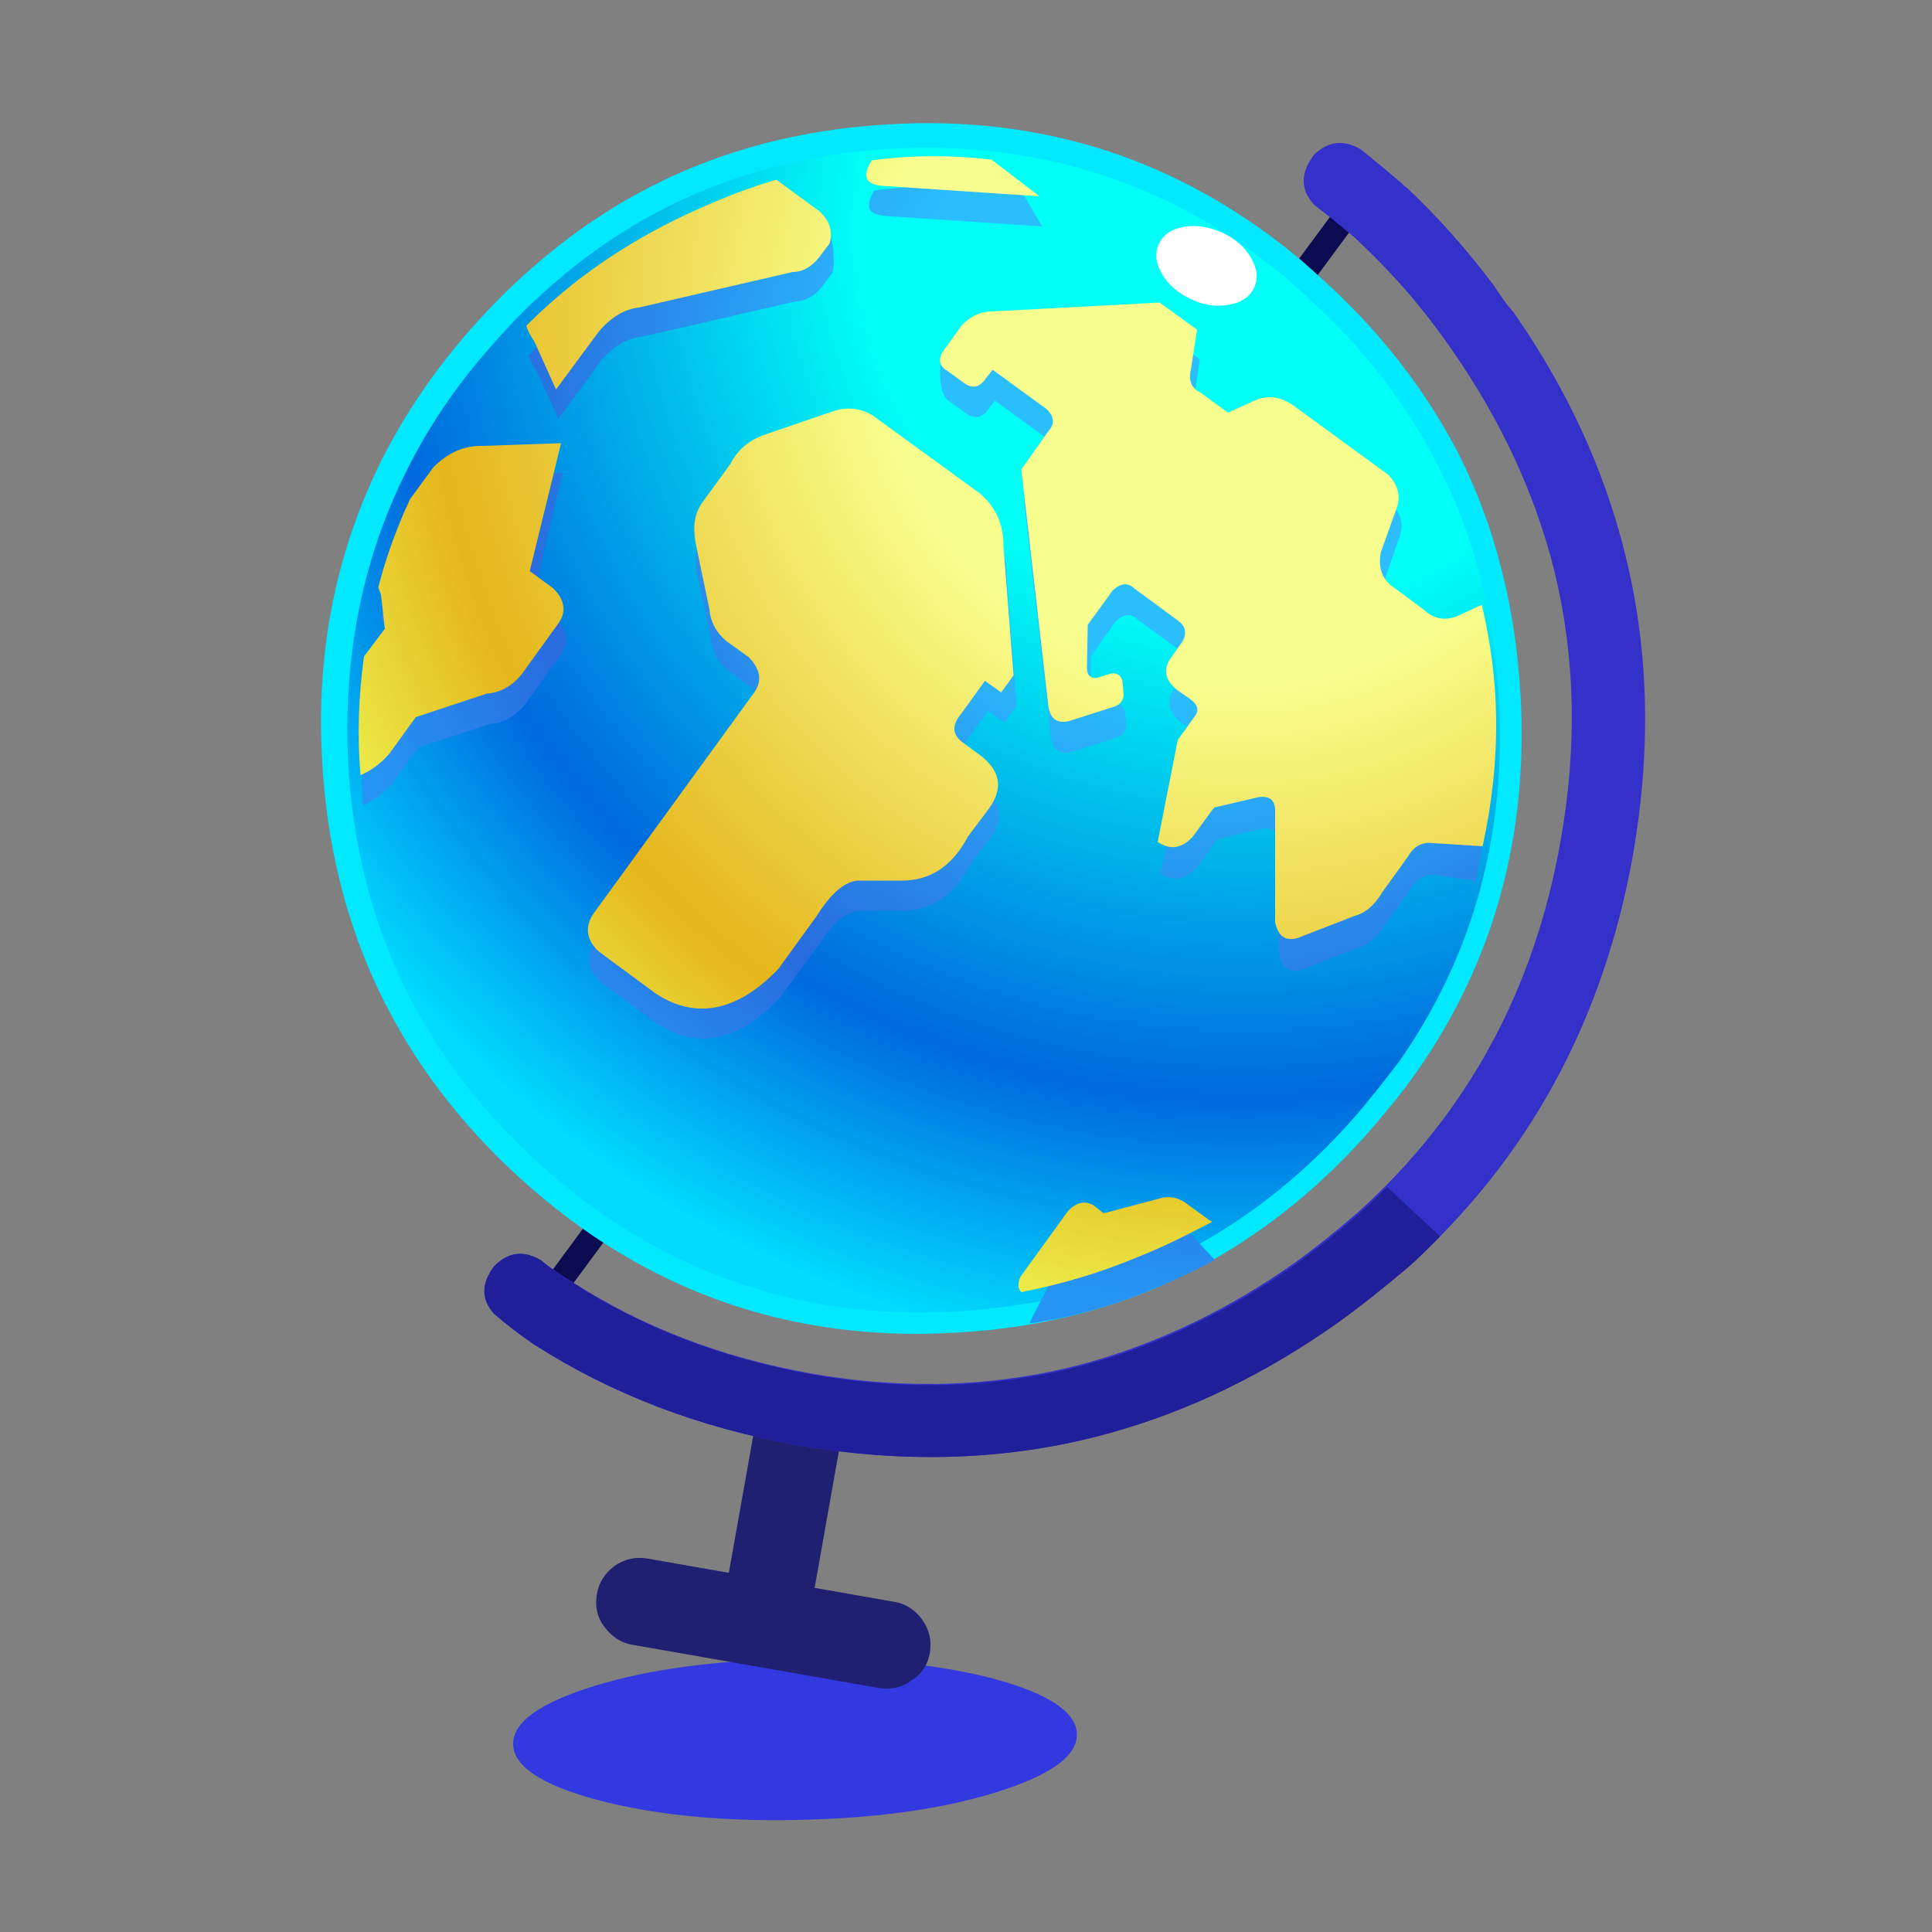 <?xml version="1.0" encoding="UTF-8"?>
<svg width="500px" height="500px" viewBox="0 0 500 500" version="1.1" xmlns="http://www.w3.org/2000/svg" xmlns:xlink="http://www.w3.org/1999/xlink">
    <rect x="0" y="0" width="500" height="500" fill="#808080" stroke="none"/>
    <title>SubjectGraphics/Geography/Hero</title>
    <defs>
        <radialGradient cx="77.208%" cy="7.074%" fx="77.208%" fy="7.074%" r="114.358%" gradientTransform="translate(0.772,0.071),scale(1,0.99),rotate(9.997),translate(-0.772,-0.071)" id="radialGradient-1">
            <stop stop-color="#00FFF7" offset="29.02%"></stop>
            <stop stop-color="#0069DE" offset="65.49%"></stop>
            <stop stop-color="#00DBFF" offset="85.49%"></stop>
        </radialGradient>
        <radialGradient cx="74.21%" cy="17.481%" fx="74.21%" fy="17.481%" r="94.38%" gradientTransform="translate(0.742,0.175),scale(1,0.992),rotate(9.997),translate(-0.742,-0.175)" id="radialGradient-2">
            <stop stop-color="#2ABEFF" offset="29.02%"></stop>
            <stop stop-color="#286BDE" offset="65.49%"></stop>
            <stop stop-color="#2694F5" offset="85.49%"></stop>
        </radialGradient>
        <radialGradient cx="77.419%" cy="14.493%" fx="77.419%" fy="14.493%" r="109.212%" gradientTransform="translate(0.774,0.145),scale(0.999,1),rotate(9.997),translate(-0.774,-0.145)" id="radialGradient-3">
            <stop stop-color="#F9FF8E" offset="29.02%"></stop>
            <stop stop-color="#E5B61B" offset="65.49%"></stop>
            <stop stop-color="#EEFF5B" offset="85.49%"></stop>
        </radialGradient>
    </defs>
    <g id="Symbols" stroke="none" stroke-width="1" fill="none" fill-rule="evenodd">
        <g id="Icon" transform="translate(-0, 0)">
            <g id="Group" transform="translate(83.08, 31.874)"></g>
            <path d="M257,434.4 C242.6,430.7 225.4,428.9 205.3,429.3 C185.2,429.7 167.9,432 153.9,436.3 C139.7,440.7 132.7,445.7 132.799,451.4 C132.9,457.1 140.1,461.9 154.5,465.8 C168.9,469.6 186,471.4 206.1,471 C226.2,470.6 243.5,468.3 257.6,463.9 C271.8,459.5 278.8,454.5 278.701,448.8 C278.6,443.1 271.4,438.3 257,434.4 Z" id="Path" fill="#3339E0" fill-rule="nonzero"></path>
            <polygon id="Path" fill="#0B0B51" fill-rule="nonzero" points="357.307 49.113 352.137 45.374 133.694 341.251 138.864 344.99"></polygon>
            <path d="M341.8,71.9 C340.2,70.4 338.5,68.9 336.9,67.5 C306.1,41.6 270.3,29.7 229.7,32.2 C195.2,34.2 165.5,45.8 140.3,67.1 C134.1,72.3 128.3,77.9 122.7,84.2 C112.5,95.6 104.4,107.6 98.1,120.4 C86.8,143.7 81.7,169.3 83.4,197.2 C85.8,240.3 103.1,276.4 135,305.3 C167,334.2 204.4,347.4 247.3,344.9 C271.1,343.6 292.7,337.7 312.2,327 C327.7,318.5 341.7,307.1 354.3,292.9 C358.8,287.7 363,282.6 366.7,277.3 C386.7,248.7 395.6,216.1 393.5,179.7 C392.2,157 386.9,136.1 377.4,117.3 C368.8,100.7 356.9,85.4 341.8,71.9 Z" id="Path" fill="#00E9FF" fill-rule="nonzero"></path>
            <polygon id="Path" fill="#202072" fill-rule="nonzero" points="196.029 365.379 187.56 413.005 209.778 416.855 218.247 369.118"></polygon>
            <path d="M387.9,75.8 C387.5,75.3 387.1,74.7 386.7,74 C379.7,64.7 372.2,56.2 364.1,48.6 L364,48.6 C363.5,48.2 363,47.7 362.6,47.3 C359.1,44.3 355.6,41.4 352.1,38.6 C347.7,36.1 343.8,36.5 340.1,40 C336.4,44.9 336.5,49.3 340.3,53.2 C343.7,55.7 347.1,58.6 350.5,61.4 C350.9,61.8 351.7,62.5 352.6,63.4 C359.5,70 366.1,77.3 372,85.3 C372.3,85.8 372.8,86.3 373.1,86.8 C374.2,88.3 375.2,89.7 376.2,91.2 C388.7,109.3 397.4,128.2 402.3,147.9 C407.7,170.1 408.2,193.2 403.9,217.5 C397.1,256.3 379.6,288.3 351.7,313.5 C346.3,318.2 340.8,322.7 334.8,327 C317.9,338.9 300.3,347.3 282.1,352.5 C259.2,358.9 234.9,359.9 209.6,355.4 C186.8,351.3 166.4,343.5 148.3,331.9 C145.4,330.1 142.6,328.3 140,326.2 C135.5,323.5 131.4,324 127.9,327.7 C124.5,332.1 124.5,336.3 127.8,340 C131.2,342.9 134.6,345.5 138.1,347.9 C158.2,360.8 180.9,369.5 206.3,374 C234.5,378.9 261.4,378 287,370.9 C307.3,365.3 326.8,355.9 345.6,342.7 C352.2,338 358.5,332.9 364.4,327.9 C395.5,299.9 414.9,264.4 422.6,221.3 C427.3,194.4 426.8,168.6 420.7,143.9 C415.3,121.8 405.7,100.9 391.7,80.8 C390.1,79 388.9,77.4 387.9,75.8 Z" id="Shape" fill="#3331C9" fill-rule="nonzero"></path>
            <path d="M240.65,427.75 C241.15,424.65 240.55,421.85 238.65,419.15 C236.85,416.65 234.45,415.05 231.45,414.55 L167.55,403.35 C164.45,402.85 161.65,403.45 159.05,405.25 C156.55,407.15 154.95,409.55 154.45,412.65 C153.95,415.75 154.55,418.55 156.35,420.95 C158.25,423.45 160.55,425.15 163.55,425.65 L227.45,436.85 C230.55,437.35 233.45,436.75 235.95,434.85 C238.65,433.25 240.15,430.65 240.65,427.75 Z" id="Path" fill="#202072" fill-rule="nonzero"></path>
            <path d="M338.2,76.8 C336.6,75.3 335.1,73.9 333.5,72.5 C303.9,47.7 269.6,36.4 230.6,38.5 C197.6,40.5 168.9,51.6 144.8,72.1 C138.9,77 133.3,82.5 127.9,88.7 C118.1,99.6 110.3,111.2 104.4,123.5 C93.5,146 88.8,170.6 90.1,197.5 C92.4,239 109,273.5 139.7,301.3 C170.5,329 206.4,341.7 247.5,339.4 C270.3,338.1 291.1,332.5 309.7,322.3 C324.6,314.1 338.1,303.2 350.2,289.5 C354.5,284.6 358.4,279.5 362.2,274.6 C381.3,247.1 389.9,215.8 387.9,180.9 C386.7,159 381.6,139 372.4,121 C364.1,104.6 352.8,89.9 338.2,76.8 Z" id="Path" fill="url(#radialGradient-1)" fill-rule="nonzero"></path>
            <path d="M310.5,93 L300.8,86 L257.4,88.4 C254.3,88.5 249.8,89.7 243.7,92 L243.4,94.1 C243,99.5 243.8,102.8 245.9,104 L249.9,106.9 C252.1,108.5 254.1,108.3 255.7,106 L257.5,103.7 L271.5,113.9 C273.5,115.9 273.6,117.6 272,119.6 L265,129.5 L271.9,189.9 C272.2,193.9 274,195.5 277.4,194.6 L289,190.9 C290.6,190.4 291.4,189.3 291.5,187.8 L291.2,184.4 C290.9,182.8 289.9,182.1 288.2,182.3 L284.4,183.5 C282.6,183.5 282,182.6 282.1,181 L282.3,169.8 L288.7,160.9 C290.8,158.8 292.8,158.7 294.5,160.4 L305.8,168.7 C307.6,170.2 307.9,171.9 306.9,173.9 L304,178 C301.9,180.9 302.1,183.7 305.1,186.5 L308.8,189.2 C311,190.7 311.3,192.3 309.8,194 L305.7,199.7 L300.4,226.1 C303.6,228.2 306.7,227.7 309.6,224.7 L315.1,217.2 L326.5,214.5 C329.4,214.1 330.9,215.2 330.9,217.9 L330.9,246.9 C331.7,250.4 333.4,251.8 336.6,251.1 L351.3,245.4 C353.9,244.6 356.3,242.7 358.4,239.4 L365.1,230.1 C366.6,227.4 368.8,226.1 371.7,226.5 L382,228 C383.9,218.7 385.2,208.2 386.1,196.8 C387,185.4 386.3,174.5 384.1,164.4 L377.5,167.5 C374.2,168.6 371.4,167.9 369,165.6 L361.1,159.4 C358.4,157.2 357.4,154.2 358.2,150.5 L362.3,138.6 C363.3,135.6 362.5,132.8 360,130.3 L335.6,112.6 C332.1,110.2 328.7,109.7 325.4,111.3 L318.5,114.3 L311.5,109.1 C309.2,108 308.3,106.1 309,103.2 L310.5,93 M213.8,56.8 C200.4,56.5 191.2,57.6 185.8,59.8 C172.5,65.3 160.7,72.1 150.1,80.3 C145.5,83.9 141.1,87.8 136.8,91.9 C137.2,93.3 137.9,94.6 138.9,96 L144.5,108.4 L155.5,93.4 C158.7,89.7 162.2,87.5 165.9,87.2 L205.9,78 C208.9,77.9 211.5,76.2 213.5,73.1 L215.4,70.7 C216.2,67.6 215.8,63 213.8,56.8 M263,47.2 C248.8,47.2 236.7,48 226.3,49.3 C223.8,53.4 224.5,55.5 229.2,55.9 L269.7,58.6 L263,47.2 M308.3,319.5 C305.8,317.4 303,317.1 300.5,318 L286.6,321.7 L284.1,319.8 C281.9,318.4 279.5,318.8 277.3,321.1 L266.4,342.5 C281.9,340.4 297.9,334.8 314.4,326.1 L308.3,319.5 M106.8,136.8 C106.4,137.8 106,138.7 105.6,139.4 C102.9,146.1 100.4,152.9 98.7,159.7 C98.9,160.2 99.1,160.9 99.4,161.5 L100.4,170.4 L95,177.8 C93.5,188 93.2,198.1 94,208.4 C96.6,207.3 99.2,205.5 101.5,202.9 L108.3,193.4 L126.8,187.4 C131,187 134.4,184.8 137.1,180.6 L145.4,169.2 C147.4,166.2 146.8,163.1 143.8,160.1 L137.7,155.7 L145.6,122.4 L125.1,123.1 C120.4,123 116.1,125 112.5,128.7 L106.8,136.8 M249.5,192.6 L255.7,184 L259.9,187 L263.1,182.6 L260.5,149.1 C260.6,143.4 258.5,138.8 254.4,135.3 L226.3,115 C222.7,113 219.2,112.9 215.7,114.2 L197.9,120.3 C194.2,121.6 191.4,124 189.4,127.7 L181.9,138 C180.1,140.9 179.7,144.2 180.3,148 L184,165.3 C184.3,168.7 185.9,171.5 188.5,173.6 L194.2,177.8 C197.3,180.8 197.7,183.9 195.6,186.9 L154.6,243.2 C151.5,247 151.7,250.7 155.1,254 L170.1,265 C180.4,271.7 191,269.6 201.6,258.5 L211.7,244.8 C215.3,239.2 218.7,236.1 222.1,235.7 L233.7,235.7 C240.9,235.7 246.8,231.9 250.8,224.3 L256.1,217.1 C260.1,211.9 259.2,207.2 253.8,203.2 L249.7,200.2 C247.2,198.1 247,195.7 249.5,192.6 Z" id="Shape" fill="url(#radialGradient-2)" fill-rule="nonzero"></path>
            <path d="M313.7,316.2 C313.5,316.1 313.3,315.9 313,315.8 L307.5,311.8 C304.9,309.7 302.2,309.4 299.6,310.3 L285.6,314 L283.1,312 C280.9,310.6 278.6,311.1 276.4,313.4 L264.1,330.4 C263.3,332.2 263.4,333.5 264.3,334.4 C274.6,332.4 284.8,329.4 295,325.1 C301,322.7 306.6,319.9 312,317.1 C312.6,316.8 313.1,316.5 313.7,316.2 M145.2,114.7 L124.7,115.4 C120,115.3 115.7,117.3 112.1,121 L106.1,129.2 C105.7,130.1 105.3,131.1 104.9,131.8 C102,138.5 99.6,145.3 97.9,152 C98.1,152.5 98.3,153.2 98.6,153.9 L99.6,162.7 L94.2,169.9 C92.8,180.1 92.4,190.3 93.3,200.6 C95.9,199.5 98.5,197.7 100.8,195 L107.6,185.6 L126,179.5 C130.1,179.2 133.6,176.9 136.3,172.7 L144.6,161.2 C146.7,158.2 146.1,155.1 143.1,152.2 L137.1,147.8 L145.2,114.7 M225.6,41.5 C223.1,45.5 223.8,47.7 228.3,48.1 L269,50.8 L256.6,41.3 C246.2,40.1 236,40.1 225.6,41.5 M200.9,46.5 C195.5,48.1 190.4,49.9 185.1,52.2 C171.8,57.7 159.9,64.5 149.3,72.7 C144.7,76.3 140.3,80.2 136.2,84.3 C136.6,85.7 137.3,86.9 138.3,88.4 L143.9,100.8 L154.9,85.9 C158.1,82.1 161.6,80 165.3,79.6 L205.1,70.4 C208.1,70.4 210.7,68.6 212.8,65.5 L214.7,63 C215.6,60 214.7,57.1 212.1,54.7 L200.9,46.5 M259.7,141.5 C259.8,135.8 257.7,131.2 253.6,127.7 L225.7,107.4 C222.2,105.4 218.6,105.3 215.1,106.6 L197.3,112.7 C193.7,114.1 190.9,116.4 189,120.1 L181.5,130.4 C179.7,133.1 179.3,136.5 180,140.4 L183.6,157.7 C183.9,161.1 185.5,163.9 188.1,166 L193.8,170.1 C196.8,173.2 197.3,176.2 195.2,179.2 L154.2,235.6 C151.2,239.4 151.5,243 154.9,246.2 L169.8,257.2 C180.1,263.9 190.8,261.8 201.4,250.8 L211.4,237 C214.9,231.4 218.4,228.3 221.8,227.9 L233.4,227.9 C240.8,227.9 246.5,224.1 250.5,216.5 L255.9,209.3 C259.7,204.1 259,199.5 253.6,195.4 L249.5,192.4 C246.4,190.3 246.2,187.8 248.7,184.8 L254.9,176.2 L259.1,179.2 L262.3,174.8 L259.7,141.5 M309.8,85.3 L300.1,78.3 L256.7,80.6 C253.7,80.6 251,81.9 248.8,84.3 L244,91 C242.7,93.1 243.1,94.8 245.2,96 L249.2,98.9 C251.4,100.7 253.4,100.4 255,98.1 L256.9,95.7 L270.9,105.9 C272.9,107.9 273,109.7 271.3,111.6 L264.3,121.5 L271.2,181.8 C271.5,185.8 273.3,187.4 276.7,186.6 L288.3,182.9 C289.9,182.4 290.7,181.3 290.8,179.8 L290.5,176.4 C290.2,174.8 289.2,174.1 287.5,174.3 L283.7,175.5 C282.1,175.5 281.3,174.6 281.3,173 L281.5,161.7 L287.9,152.9 C290,150.8 292,150.7 293.7,152.4 L305,160.7 C306.9,162.2 307.1,163.9 306.1,165.9 L303.2,170 C301,172.9 301.3,175.7 304.3,178.3 L308,180.9 C310.2,182.5 310.4,184.1 308.9,185.8 L304.8,191.5 L299.6,217.9 C302.8,220 305.8,219.7 308.7,216.5 L314.2,209 L325.7,206.3 C328.6,205.9 330,207.1 330,209.8 L330,238.7 C330.8,242.2 332.5,243.6 335.7,242.8 L350.4,237.1 C353.1,236.4 355.6,234.5 357.6,231.1 L364.3,221.8 C365.8,219.1 368,217.8 370.9,218.2 L383.7,219 C386.1,208.1 387.3,197.2 387.2,186.2 C387.1,176.2 385.8,166.4 383.5,156.5 L376.8,159.6 C373.6,160.7 370.8,160 368.5,157.8 L360.4,151.8 C357.5,149.7 356.6,146.6 357.4,142.8 L361.6,131.1 C362.5,128.1 361.7,125.3 359.2,122.8 L334.8,105 C331.4,102.6 328,102.1 324.6,103.7 L317.8,106.8 L310.7,101.6 C308.4,100.5 307.5,98.6 308.2,95.7 L309.8,85.3 Z" id="Shape" fill="url(#radialGradient-3)" fill-rule="nonzero"></path>
            <path d="M148.3,332 C145.4,330.2 142.6,328.4 140.1,326.2 C135.6,323.5 131.5,324 127.9,327.7 C124.5,332.1 124.5,336.3 127.9,340 C131.2,342.9 134.6,345.5 138.2,347.9 C158.3,360.8 181.1,369.5 206.4,374 C234.6,378.9 261.5,378 287.1,370.9 C307.4,365.3 326.9,355.9 345.7,342.7 C352.3,338 358.6,332.9 364.5,327.9 C367.4,325.4 370.1,322.6 372.7,320 L359,307.2 C356.8,309.4 354.4,311.7 352.1,313.8 C346.7,318.5 341.2,323 335.2,327.3 C318.3,339.2 300.7,347.6 282.5,352.8 C259.6,359.2 235.3,360.2 210,355.7 C186.8,351.5 166.4,343.7 148.3,332 Z" id="Path" fill="#201E98" fill-rule="nonzero"></path>
            <path d="M303.922,60.581 C301.01,61.913 299.325,63.944 298.865,66.482 C298.405,69.084 299.325,71.496 301.623,73.78 C303.922,76.065 306.885,77.524 310.614,78.159 C314.241,78.857 317.613,78.413 320.473,77.017 C323.436,75.684 325.122,73.653 325.582,71.115 C326.042,68.513 325.122,66.102 322.823,63.817 C320.576,61.533 317.562,60.073 313.935,59.438 C310.154,58.867 306.885,59.185 303.922,60.581 Z" id="Path" fill="#FFFFFF" fill-rule="nonzero" transform="translate(312.223, 68.827) rotate(14.999) translate(-312.223, -68.827) "></path>
        </g>
    </g>
</svg>